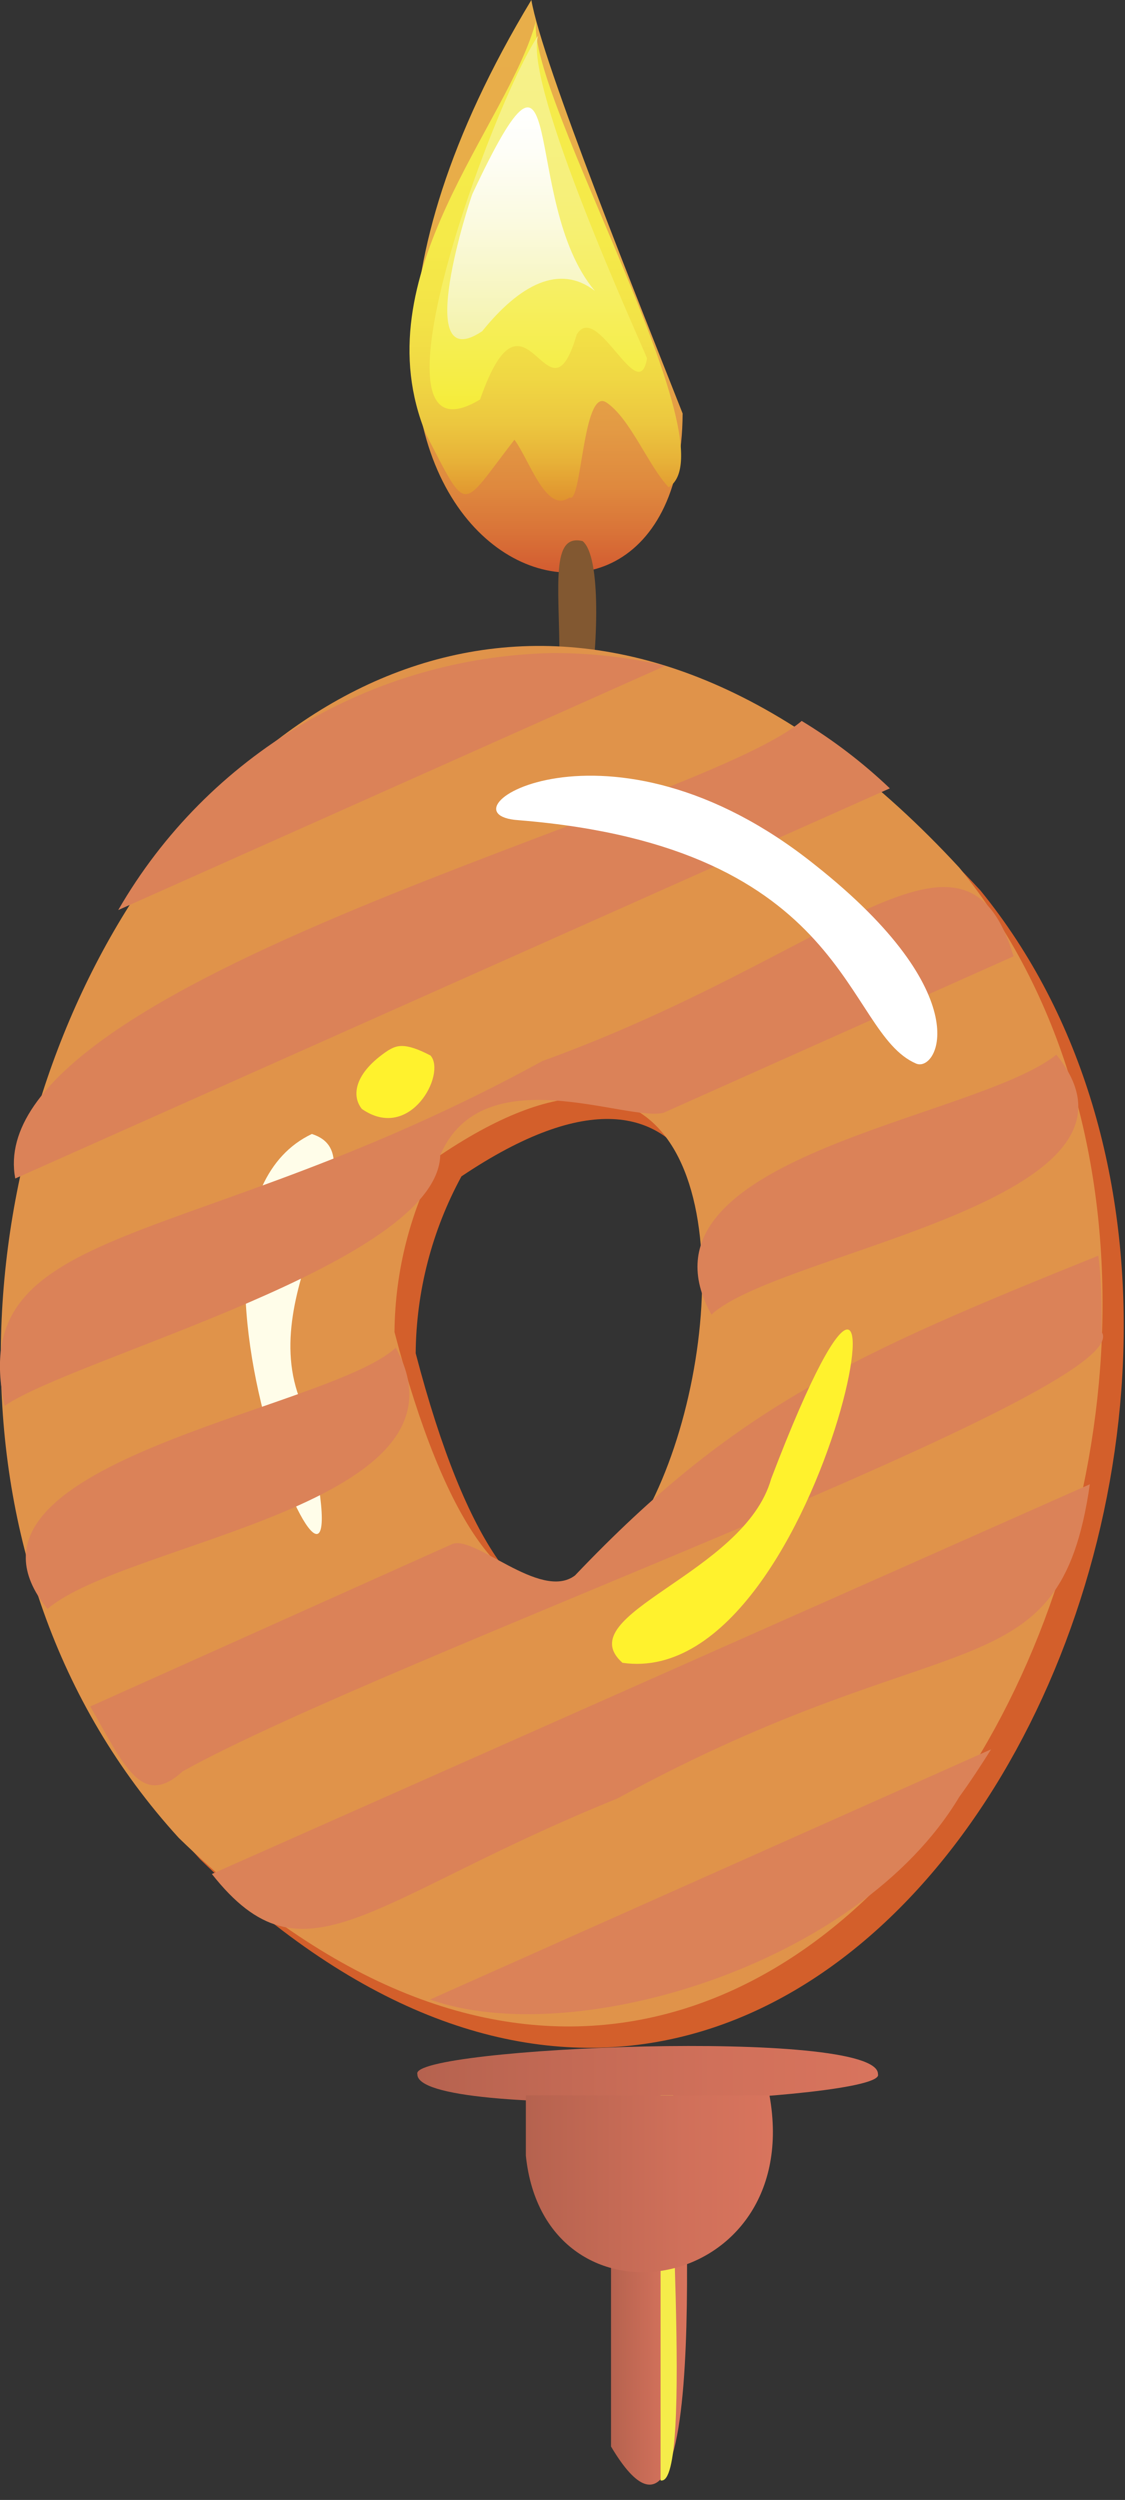 <svg width="59" height="131" viewBox="0 0 59 131" fill="none" xmlns="http://www.w3.org/2000/svg">
<rect x="0" y="0" width="59" height="131" fill="#333333" stroke="none"/>
<g clip-path="url(#clip0_1_1525)">
<path d="M32.044 128.2C37.622 137.578 35.622 110.978 35.911 109.8H32.044V128.2Z" fill="url(#paint0_linear_1_1525)"/>
<path d="M46.044 108.689C46.556 110.067 21.822 111.156 21.889 108.689C21.4 107.289 46.111 106.222 46.044 108.689Z" fill="url(#paint1_linear_1_1525)"/>
<path d="M34.644 129.978C36.422 130.378 34.756 110.733 35.311 109.8H34.644V129.978Z" fill="#F5EC4A"/>
<path d="M27.578 112.956C28.578 122.622 42.244 120.267 40.355 109.8H27.578V112.956Z" fill="url(#paint2_linear_1_1525)"/>
<path d="M27.867 0C10.422 28.889 35.733 38.622 35.8 21.667C33.578 16.022 28.422 3.267 27.867 0V0Z" fill="url(#paint3_linear_1_1525)"/>
<path d="M28.111 1.089C26.689 6.533 18.889 14.422 22.355 22.778C24.578 27.067 24.133 26.711 26.978 23.044C27.756 24.067 28.644 26.956 29.867 26.067C30.511 26.511 30.555 20.267 31.8 21.089C33.044 21.911 34.022 24.445 35.067 25.533C38.444 23.467 27.622 5.044 28.111 1.089V1.089Z" fill="url(#paint4_linear_1_1525)"/>
<path d="M28.222 1.867C25.822 5.422 18.711 24.822 25.178 20.933C27.578 14.044 28.733 22.711 30.244 17.533C31.311 15.733 33.489 21.4 33.933 18.778C33.6 17.911 27.422 4.444 28.222 1.867V1.867Z" fill="url(#paint5_linear_1_1525)"/>
<path d="M24.778 10.156C24.667 10.4 21.555 19.845 25.289 17.356C27.244 14.933 29.333 13.8 31.2 15.245C27.244 10.578 29.822 -0.6 24.778 10.156Z" fill="url(#paint6_linear_1_1525)"/>
<path d="M30.555 28.355C28.733 27.911 29.422 31.178 29.333 35.355C29.822 47.355 32.533 29.978 30.555 28.355V28.355Z" fill="#825831"/>
<path d="M24.2 61.644C50.667 43.867 32.644 112.444 21.8 70.911C21.827 67.672 22.652 64.49 24.2 61.644ZM51.422 46.667C17.622 10.067 -15.556 68.889 10.489 97.422C44.178 130.156 73.133 73.333 51.422 46.667Z" fill="#D35F2B"/>
<path d="M23.089 60.533C49.556 42.755 31.533 111.333 20.689 69.8C20.716 66.561 21.541 63.378 23.089 60.533V60.533ZM50.311 45.467C16.511 8.889 -16.645 67.822 9.378 96.311C43.067 129.044 72.022 72.178 50.311 45.467Z" fill="#E0934A"/>
<path d="M16.355 59.422C20.111 60.622 13.289 67.511 15.8 73.511C20.711 93.489 6.667 64.022 16.355 59.422V59.422Z" fill="#FFFDE9"/>
<path d="M20.355 55.044C20.778 54.8 21.178 54.578 22.578 55.311C23.422 56.267 21.511 59.867 18.978 58.111C18.422 57.422 18.578 56.222 20.355 55.044Z" fill="#FFF22D"/>
<path d="M28.889 34.222C19.496 34.45 10.899 39.553 6.2 47.689L34.889 34.889C32.922 34.432 30.908 34.209 28.889 34.222V34.222Z" fill="#DB8258"/>
<path d="M42.044 37.778C36.6 42.467 -1.156 51.378 0.8 61.755L46.667 41.311C45.258 39.97 43.708 38.786 42.044 37.778V37.778Z" fill="#DB8258"/>
<path d="M23.089 60.533C25.311 55.356 32.867 58.8 34.8 58.311L53.156 50.111C50.578 41.6 43.933 50 28.444 55.6C10 65.711 -1.889 63.844 0.244 73.667C4 71.111 22.933 66.2 23.089 60.533V60.533Z" fill="#DB8258"/>
<path d="M37.311 68.889C40.889 65.556 61.6 62.911 55.4 55.267C51.111 58.711 32.711 60.6 37.311 68.889Z" fill="#DB8258"/>
<path d="M20.756 70.622C17.155 73.956 -3.689 76.689 2.489 84.311C6.667 80.756 25.311 78.844 20.756 70.622Z" fill="#DB8258"/>
<path d="M57.778 69.8C57.778 68.445 57.778 67.111 57.6 65.8C44.733 70.978 38.556 73.733 30.156 82.556C28.333 83.933 24.822 80.333 23.667 80.933L4.733 89.422C6.489 92.467 7.422 94.8 9.578 92.822C20.111 86.956 59.778 72.8 57.778 69.8V69.8Z" fill="#DB8258"/>
<path d="M57.156 77.778L11.111 98.2C15.956 104.333 19.289 99.533 32.378 94.244C49.822 84.711 55.556 88.889 57.156 77.778V77.778Z" fill="#DB8258"/>
<path d="M50.311 94.156C50.911 93.333 51.444 92.511 51.978 91.667L22.555 104.778C30.067 107.444 45.022 103 50.311 94.156Z" fill="#DB8258"/>
<path d="M27.178 42.978C44.667 44.378 44.222 54.089 48.044 55.733C49.178 56.222 51.378 52.156 42.755 45.333C31.889 36.622 22.711 42.667 27.178 42.978Z" fill="white"/>
<path d="M32.644 87.133C29.778 84.578 39.044 82.489 40.444 77.489C49.089 54.844 43.689 88.733 32.644 87.133Z" fill="#FFF22D"/>
</g>
<defs>
<linearGradient id="paint0_linear_1_1525" x1="32.044" y1="120" x2="36.044" y2="120" gradientUnits="userSpaceOnUse">
<stop stop-color="#B5624F"/>
<stop offset="0.08" stop-color="#B96450"/>
<stop offset="0.64" stop-color="#D0705A"/>
<stop offset="1" stop-color="#D8745D"/>
</linearGradient>
<linearGradient id="paint1_linear_1_1525" x1="21.867" y1="108.689" x2="46.067" y2="108.689" gradientUnits="userSpaceOnUse">
<stop stop-color="#B5624F"/>
<stop offset="0.08" stop-color="#B96450"/>
<stop offset="0.64" stop-color="#D0705A"/>
<stop offset="1" stop-color="#D8745D"/>
</linearGradient>
<linearGradient id="paint2_linear_1_1525" x1="27.578" y1="114.444" x2="40.533" y2="114.444" gradientUnits="userSpaceOnUse">
<stop stop-color="#B5624F"/>
<stop offset="0.08" stop-color="#B96450"/>
<stop offset="0.64" stop-color="#D0705A"/>
<stop offset="1" stop-color="#D8745D"/>
</linearGradient>
<linearGradient id="paint3_linear_1_1525" x1="28.756" y1="30" x2="28.756" y2="0" gradientUnits="userSpaceOnUse">
<stop stop-color="#D35B30"/>
<stop offset="0.07" stop-color="#D97338"/>
<stop offset="0.15" stop-color="#DF893E"/>
<stop offset="0.25" stop-color="#E39A44"/>
<stop offset="0.36" stop-color="#E6A547"/>
<stop offset="0.53" stop-color="#E8AC49"/>
<stop offset="1" stop-color="#E8AE4A"/>
</linearGradient>
<linearGradient id="paint4_linear_1_1525" x1="28.6" y1="26.222" x2="28.6" y2="1.089" gradientUnits="userSpaceOnUse">
<stop stop-color="#E0922F"/>
<stop offset="0.01" stop-color="#E19630"/>
<stop offset="0.08" stop-color="#E7B138"/>
<stop offset="0.16" stop-color="#ECC73F"/>
<stop offset="0.26" stop-color="#F0D844"/>
<stop offset="0.38" stop-color="#F3E347"/>
<stop offset="0.54" stop-color="#F5EA49"/>
<stop offset="1" stop-color="#F5EC4A"/>
</linearGradient>
<linearGradient id="paint5_linear_1_1525" x1="28.222" y1="21.444" x2="28.222" y2="1.867" gradientUnits="userSpaceOnUse">
<stop stop-color="#F5EC39"/>
<stop offset="0.07" stop-color="#F5ED44"/>
<stop offset="0.32" stop-color="#F6EF63"/>
<stop offset="0.56" stop-color="#F6F079"/>
<stop offset="0.79" stop-color="#F6F186"/>
<stop offset="1" stop-color="#F6F18B"/>
</linearGradient>
<linearGradient id="paint6_linear_1_1525" x1="27.311" y1="17.778" x2="27.311" y2="5.622" gradientUnits="userSpaceOnUse">
<stop stop-color="#F4F2AA"/>
<stop offset="0.14" stop-color="#F6F5BA"/>
<stop offset="0.51" stop-color="#FBFAE0"/>
<stop offset="0.81" stop-color="#FEFEF7"/>
<stop offset="1" stop-color="white"/>
</linearGradient>
<clipPath id="clip0_1_1525">
<rect width="59" height="131" fill="white"/>
</clipPath>
</defs>
</svg>
